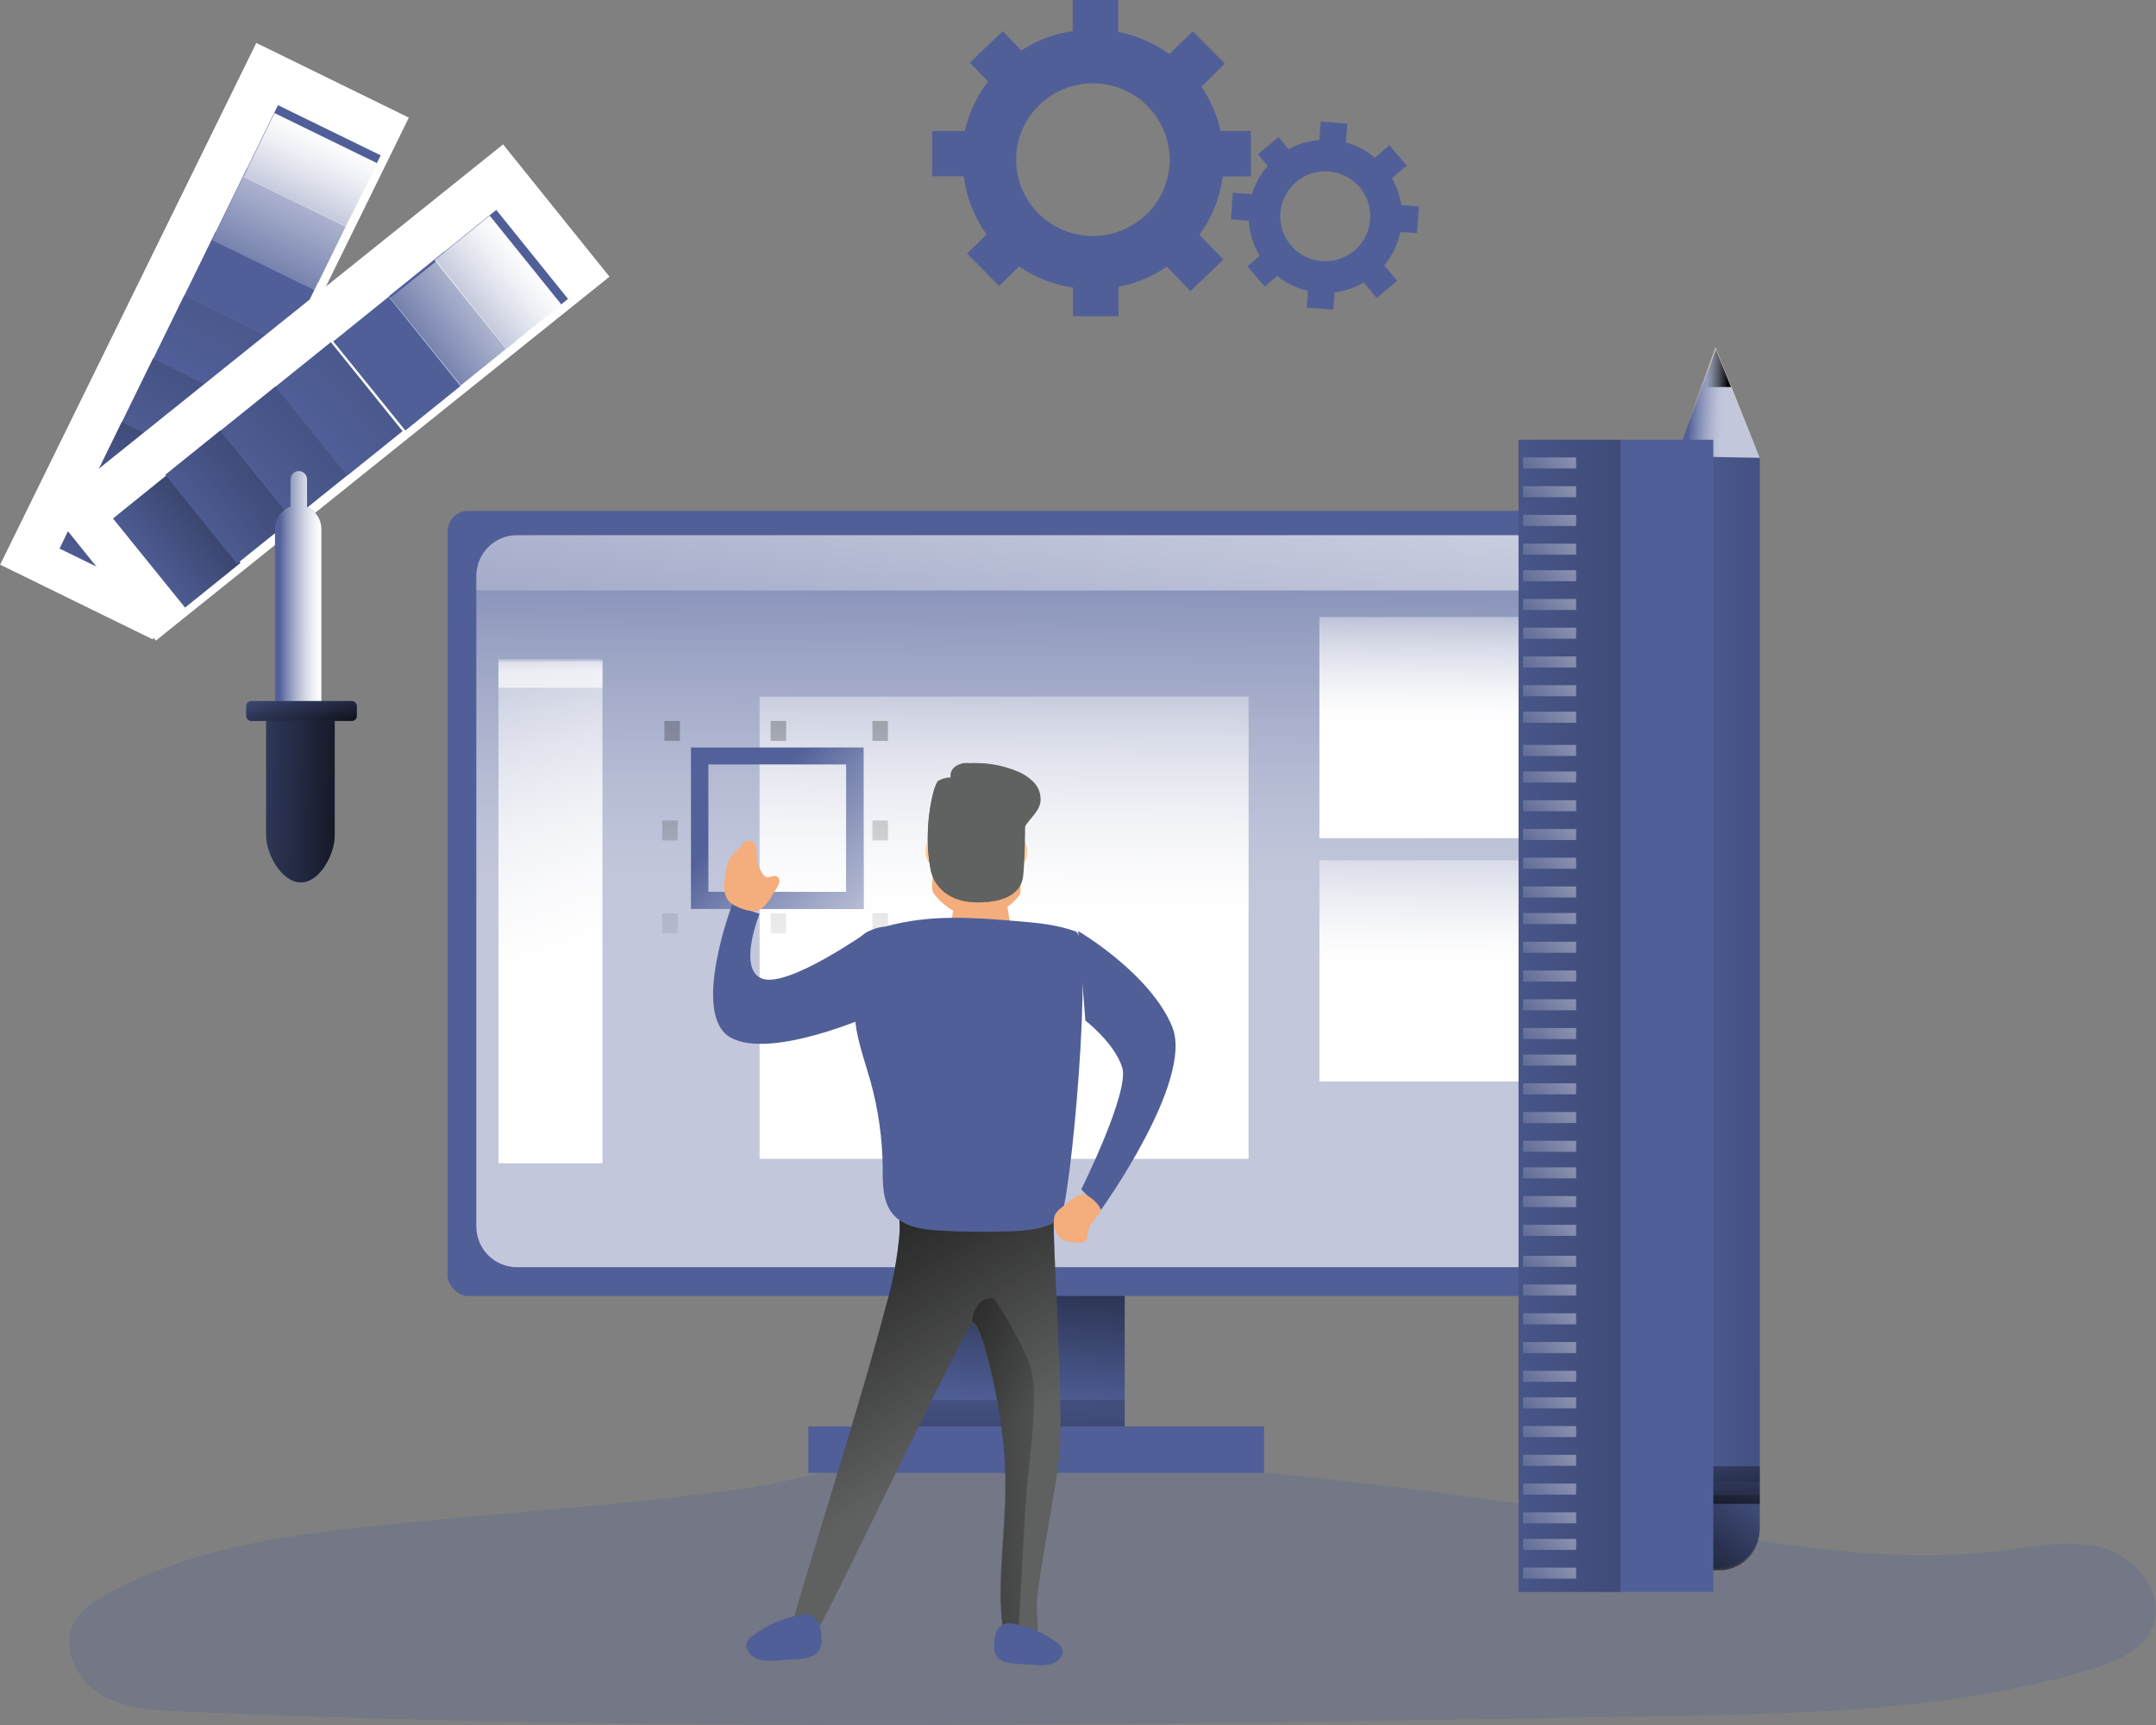 <svg width="975" height="780" viewBox="0 0 975 780" fill="none" xmlns="http://www.w3.org/2000/svg">
<rect x="0" y="0" width="975" height="780" fill="#808080" stroke="none"/>
<path opacity="0.24" d="M182.786 688.613C136.337 693.283 88.463 698.419 47.589 721.264C42.119 724.328 36.564 727.942 33.546 733.458C27.488 744.553 34.363 759.177 45.032 765.855C55.701 772.533 68.865 773.294 81.42 773.844C304.987 783.586 528.889 779.761 752.645 775.957C817.623 774.858 883.629 773.59 945.903 754.718C957.096 751.337 969.4 746.265 973.613 735.212C979.126 720.757 966.549 704.737 951.877 700.236C937.204 695.735 921.547 699.095 906.371 701.06C853.676 707.886 800.519 697.446 748.055 689.099C645.347 672.784 538.783 659.512 434.755 657.039C399.289 656.215 369.001 668.515 334.29 673.376C284.173 680.434 233.176 683.541 182.786 688.613Z" fill="#505F98"/>
<path d="M0.077 255.326L115.907 19.408L184.893 53.19L69.063 289.108L0.077 255.326Z" fill="white"/>
<path d="M26.922 248.055L41.036 219.22L87.5 241.903L73.386 270.738L26.922 248.055Z" fill="#505F98"/>
<path d="M26.922 248.055L41.036 219.22L87.5 241.903L73.386 270.738L26.922 248.055Z" fill="url(#paint0_linear_108_1327)"/>
<path d="M41.038 219.445L55.151 190.61L101.615 213.293L87.502 242.128L41.038 219.445Z" fill="#505F98"/>
<path d="M41.038 219.445L55.151 190.61L101.615 213.293L87.502 242.128L41.038 219.445Z" fill="url(#paint1_linear_108_1327)"/>
<path d="M55.134 190.826L69.248 161.991L115.712 184.674L101.598 213.509L55.134 190.826Z" fill="#505F98"/>
<path d="M55.134 190.826L69.248 161.991L115.712 184.674L101.598 213.509L55.134 190.826Z" fill="url(#paint2_linear_108_1327)"/>
<path d="M69.271 162.237L83.384 133.402L129.848 156.085L115.735 184.92L69.271 162.237Z" fill="#505F98"/>
<path d="M69.271 162.237L83.384 133.402L129.848 156.085L115.735 184.92L69.271 162.237Z" fill="url(#paint3_linear_108_1327)"/>
<path d="M83.377 133.599L97.49 104.764L143.954 127.447L129.841 156.282L83.377 133.599Z" fill="#505F98"/>
<path d="M97.492 105.01L111.606 76.175L158.07 98.858L143.956 127.693L97.492 105.01Z" fill="#505F98"/>
<path d="M111.589 76.391L125.702 47.556L172.166 70.239L158.053 99.074L111.589 76.391Z" fill="#505F98"/>
<path d="M95.904 108.598L110.018 79.763L156.482 102.446L142.368 131.281L95.904 108.598Z" fill="url(#paint4_linear_108_1327)"/>
<path d="M110.029 79.969L124.142 51.135L170.607 73.817L156.493 102.652L110.029 79.969Z" fill="url(#paint5_linear_108_1327)"/>
<rect x="410.545" y="573" width="98.068" height="82" fill="#505F98"/>
<rect x="410.545" y="573" width="98.068" height="82" fill="url(#paint6_linear_108_1327)"/>
<rect x="202.401" y="231" width="518.359" height="355" rx="9.37" fill="#505F98"/>
<path opacity="0.65" d="M703.748 260.438V554.562C703.765 559.443 701.841 564.129 698.401 567.588C694.961 571.047 690.287 572.994 685.411 573H233.748C228.873 572.989 224.203 571.04 220.764 567.582C217.325 564.125 215.399 559.441 215.41 554.562V260.438C215.399 255.559 217.325 250.875 220.764 247.418C224.203 243.96 228.873 242.011 233.748 242H685.411C690.287 242.006 694.961 243.953 698.401 247.412C701.841 250.871 703.765 255.557 703.748 260.438Z" fill="url(#paint7_linear_108_1327)"/>
<rect x="365.514" y="645" width="206.143" height="21" fill="#505F98"/>
<rect x="410.545" y="633" width="98.068" height="12" fill="url(#paint8_linear_108_1327)"/>
<path fill-rule="evenodd" clip-rule="evenodd" d="M565.653 59.241V79.715L552.944 79.819C551.707 89.346 548.084 98.41 542.405 106.181L553.26 117.351L538.38 131.6L527.694 120.578C521.105 125.062 513.67 128.17 505.838 129.714V143H485.267V130.029C476.483 128.76 468.11 125.497 460.797 120.494L451.861 129.316L437.297 114.647L446.17 105.993C440.584 98.219 437.021 89.191 435.801 79.715H421.553V59.241H436.307C438.136 51.093 441.732 43.441 446.845 36.819L438.604 28.332L453.484 14.082L461.914 22.82C468.885 18.214 476.809 15.228 485.099 14.082V0H505.669V14.396C514.038 16.055 521.947 19.493 528.853 24.476L539.392 14.166L553.871 28.709L543.333 39.187C547.465 45.267 550.397 52.072 551.974 59.241H565.653ZM459.512 72.15C459.489 91.211 475.011 106.682 494.183 106.705C503.394 106.733 512.238 103.113 518.759 96.644C525.281 90.176 528.943 81.392 528.938 72.233C528.961 53.172 513.438 37.701 494.267 37.678C475.095 37.655 459.535 53.088 459.512 72.15Z" fill="#505F98"/>
<path fill-rule="evenodd" clip-rule="evenodd" d="M641.705 93.354L640.787 105.396L633.275 104.938C632.148 110.475 629.644 115.641 625.992 119.958L631.856 127.021L622.507 134.729L616.747 127.792C612.693 130.13 608.206 131.625 603.558 132.188L602.953 140L590.912 139.104L591.496 131.479C586.411 130.344 581.656 128.056 577.598 124.792L571.964 129.583L564.096 120.396L569.668 115.688C566.74 110.876 565.055 105.414 564.764 99.792L556.646 99.167L557.544 87.146L566.162 87.792C567.586 83.085 570.014 78.743 573.278 75.062L568.834 69.708L578.182 62L582.711 67.5C586.982 65.095 591.738 63.672 596.63 63.333L597.256 55L609.297 55.896L608.65 64.375C613.457 65.714 617.915 68.081 621.714 71.312L628.329 65.708L636.175 74.896L629.497 80.583C631.664 84.339 633.081 88.477 633.671 92.771L641.705 93.354ZM579.008 96.243C578.153 107.436 586.546 117.203 597.757 118.062C603.151 118.487 608.492 116.747 612.597 113.228C616.703 109.708 619.232 104.7 619.627 99.312C620.469 88.119 612.066 78.361 600.854 77.514C589.642 76.666 579.863 85.05 579.008 96.243Z" fill="#505F98"/>
<path d="M795.812 206.966V690.819C795.778 700.846 787.732 708.966 777.795 709H775.72C765.802 708.954 757.786 700.827 757.786 690.819V206.966L775.865 159L795.812 206.966Z" fill="#505F98"/>
<rect x="774.798" y="207" width="21.015" height="463" fill="url(#paint9_linear_108_1327)"/>
<path opacity="0.65" d="M795.812 207L757.786 206.269L769.504 174.204L775.786 157L782.689 174.204L795.812 207Z" fill="url(#paint10_linear_108_1327)"/>
<path d="M782.803 175H769.794L775.993 158L782.803 175Z" fill="url(#paint11_linear_108_1327)"/>
<rect x="755.784" y="663" width="40.028" height="17" fill="url(#paint12_linear_108_1327)"/>
<path d="M795.812 676V691.38C795.778 701.649 787.732 709.965 777.795 710H775.72C765.802 709.953 757.786 701.63 757.786 691.38V676H795.812Z" fill="url(#paint13_linear_108_1327)"/>
<path d="M703.748 260.513V267H215.41V260.513C215.399 255.614 217.325 250.912 220.764 247.44C224.203 243.968 228.874 242.011 233.749 242H685.409C690.286 242.006 694.96 243.961 698.401 247.434C701.841 250.907 703.765 255.613 703.748 260.513Z" fill="url(#paint14_linear_108_1327)"/>
<rect x="225.417" y="299" width="47.033" height="227" fill="url(#paint15_linear_108_1327)"/>
<rect x="343.499" y="315" width="221.153" height="209" fill="url(#paint16_linear_108_1327)"/>
<rect x="394.534" y="413" width="7.005" height="9" fill="url(#paint17_linear_108_1327)"/>
<rect x="394.534" y="371" width="7.005" height="9" fill="url(#paint18_linear_108_1327)"/>
<rect x="299.469" y="413" width="7.005" height="9" fill="url(#paint19_linear_108_1327)"/>
<rect x="299.469" y="371" width="7.005" height="9" fill="url(#paint20_linear_108_1327)"/>
<rect x="394.534" y="326" width="7.005" height="9" fill="url(#paint21_linear_108_1327)"/>
<rect x="300.469" y="326" width="7.005" height="9" fill="url(#paint22_linear_108_1327)"/>
<rect x="348.502" y="326" width="7.005" height="9" fill="url(#paint23_linear_108_1327)"/>
<rect x="348.502" y="413" width="7.005" height="9" fill="url(#paint24_linear_108_1327)"/>
<path fill-rule="evenodd" clip-rule="evenodd" d="M312.478 411H390.532V338H312.478V411ZM382.67 403.282H320.34V345.656H382.67V403.282Z" fill="#505F98"/>
<path fill-rule="evenodd" clip-rule="evenodd" d="M312.478 411H390.532V338H312.478V411ZM382.67 403.282H320.34V345.656H382.67V403.282Z" fill="url(#paint25_linear_108_1327)"/>
<rect x="596.674" y="279" width="100.069" height="100" fill="url(#paint26_linear_108_1327)"/>
<rect x="596.674" y="389" width="100.069" height="100" fill="url(#paint27_linear_108_1327)"/>
<rect opacity="0.65" x="225.417" y="298" width="47.033" height="13" fill="url(#paint28_linear_108_1327)"/>
<path d="M22.381 229.827L227.51 65.293L275.622 125.118L70.493 289.652L22.381 229.827Z" fill="white"/>
<path d="M51.105 234.455L76.172 214.235L108.755 254.522L83.687 274.742L51.105 234.455Z" fill="#505F98"/>
<path d="M51.105 234.455L76.172 214.235L108.755 254.522L83.687 274.742L51.105 234.455Z" fill="url(#paint29_linear_108_1327)"/>
<path d="M74.723 214.689L99.755 194.56L132.19 234.79L107.158 254.919L74.723 214.689Z" fill="#505F98"/>
<path d="M74.723 214.689L99.755 194.56L132.19 234.79L107.158 254.919L74.723 214.689Z" fill="url(#paint30_linear_108_1327)"/>
<path d="M99.667 194.761L124.699 174.633L157.134 214.863L132.101 234.991L99.667 194.761Z" fill="#505F98"/>
<path d="M99.667 194.761L124.699 174.633L157.134 214.863L132.101 234.991L99.667 194.761Z" fill="url(#paint31_linear_108_1327)"/>
<path d="M124.594 174.847L149.626 154.718L182.061 194.948L157.029 215.077L124.594 174.847Z" fill="#505F98"/>
<path d="M124.594 174.847L149.626 154.718L182.061 194.948L157.029 215.077L124.594 174.847Z" fill="url(#paint32_linear_108_1327)"/>
<path d="M150.714 154.389L175.782 134.169L208.364 174.456L183.297 194.676L150.714 154.389Z" fill="#505F98"/>
<path d="M175.794 133.99L200.862 113.77L233.444 154.057L208.377 174.277L175.794 133.99Z" fill="#505F98"/>
<path d="M199.402 115.051L224.434 94.923L256.869 135.153L231.837 155.281L199.402 115.051Z" fill="#505F98"/>
<path d="M229.42 158.218L208.321 175L176.383 134.782L197.482 118L229.42 158.218Z" fill="url(#paint33_linear_108_1327)"/>
<path d="M196.445 117.648L221.477 97.519L253.912 137.749L228.88 157.878L196.445 117.648Z" fill="url(#paint34_linear_108_1327)"/>
<path d="M145.362 239.15V362H124.347V239.15C124.347 234.61 127.166 230.57 131.366 229.089V216.825C131.366 214.712 133.041 213 135.109 213C137.176 213 138.852 214.712 138.852 216.825V229.297C142.771 230.935 145.34 234.823 145.362 239.15Z" fill="#505F98"/>
<path d="M145.362 239.15V362H124.347V239.15C124.347 234.61 127.166 230.57 131.366 229.089V216.825C131.366 214.712 133.041 213 135.109 213C137.176 213 138.852 214.712 138.852 216.825V229.297C142.771 230.935 145.34 234.823 145.362 239.15Z" fill="url(#paint35_linear_108_1327)"/>
<rect x="111.338" y="317" width="50.035" height="9" rx="2.245" fill="#505F98"/>
<path d="M136.044 399C127.471 399 120.344 386.185 120.344 377.634V321H151.366V377.634C151.366 386.185 144.596 399 136.044 399Z" fill="#505F98"/>
<rect x="111.338" y="317" width="50.035" height="9" rx="2.245" fill="url(#paint36_linear_108_1327)"/>
<path d="M136.044 399C127.471 399 120.344 386.366 120.344 377.937V326H151.366V377.937C151.366 386.366 144.596 399 136.044 399Z" fill="url(#paint37_linear_108_1327)"/>
<path d="M336.136 459C335.463 455.436 335.037 450.39 336.331 450.043C339.059 449.275 336.136 459 336.136 459Z" fill="#28353D"/>
<path d="M479.395 654.507C478.909 667.102 469.147 713.388 468.83 726.004C468.83 730.202 469.95 736.647 468.597 740.698C465.808 749.284 455.919 748.108 454.63 743.049L454.144 740.53C449.559 716.012 456.933 688.198 454.144 656.186C452.475 636.643 444.699 598.963 439.606 598.711C436.923 598.711 375.665 727.851 370.34 735.807C367.72 739.817 360.345 739.187 356.774 742.42C353.203 745.652 386.526 644.515 400.493 591.07C403.751 580.039 405.875 568.709 406.832 557.252C407.213 550.64 405.079 548.415 411.185 546.463C415.412 545.119 421.265 545.497 425.787 545.182C430.71 544.804 476.5 544.72 476.5 547.953C476.056 565.502 480.578 625.412 479.395 654.507Z" fill="#606161"/>
<path d="M479.395 654.507C478.909 667.102 469.147 713.388 468.83 726.004C468.83 730.202 469.95 736.647 468.597 740.698C465.808 749.284 455.919 748.108 454.63 743.049L454.144 740.53C449.559 716.012 456.933 688.198 454.144 656.186C452.475 636.643 444.699 598.963 439.606 598.711C436.923 598.711 375.665 727.851 370.34 735.807C367.72 739.817 360.345 739.187 356.774 742.42C353.203 745.652 386.526 644.515 400.493 591.07C403.751 580.039 405.875 568.709 406.832 557.252C407.213 550.64 405.079 548.415 411.185 546.463C415.412 545.119 421.265 545.497 425.787 545.182C430.71 544.804 476.5 544.72 476.5 547.953C476.056 565.502 480.578 625.412 479.395 654.507Z" fill="url(#paint38_linear_108_1327)"/>
<path d="M425.322 386.148C424.937 382.163 423.054 380 421.215 380C419.375 380 418.241 382.12 418.626 386.148C418.713 389.122 420.957 391.597 423.931 392C425.793 392 425.729 390.134 425.322 386.148Z" fill="#FFCD9C"/>
<path d="M457.716 386.159C457.966 382.166 459.803 380 461.702 380C463.601 380 464.832 382.124 464.54 386.159C464.514 389.173 462.268 391.687 459.323 392C457.445 392 457.424 390.152 457.716 386.159Z" fill="#FFCD9C"/>
<path d="M461.44 403.672C461.181 405.777 452.266 415 442.121 415C431.976 415 423.6 406.577 421.83 403.208C420.06 399.839 427.184 356.505 431.307 352.884C435.429 349.262 452.137 351.641 453.54 353.558C456.907 358.085 462.541 395.27 461.44 403.672Z" fill="#F4AD7D"/>
<path d="M457.246 370.977C455.867 371.639 450.452 357.842 449.316 355.525C448.18 353.208 448.362 350.829 449.742 350.167C451.121 349.505 453.149 350.871 454.285 353.167C455.421 355.463 458.605 370.336 457.246 370.977Z" fill="#FFCD9C"/>
<path d="M426.876 369.987C425.446 369.501 429.233 355.179 430.059 352.703C430.885 350.228 432.739 348.599 434.089 349.086C435.439 349.573 436.003 351.984 435.177 354.481C434.351 356.977 428.226 370.474 426.876 369.987Z" fill="#FFCD9C"/>
<path d="M432.553 402H454.317L457.578 422.622C445.722 429.005 438.81 428.301 429.559 421.214L432.553 402Z" fill="#F4AD7D"/>
<path d="M441.567 406.13C441.567 405.75 442.472 405.43 443.568 405.43C444.664 405.43 445.57 405.75 445.57 406.13C445.57 406.51 444.688 406.57 443.568 406.57C442.448 406.57 441.567 406.53 441.567 406.13Z" fill="#F4AD7D"/>
<path d="M462.6 396.808C463.424 391.894 464.768 356.708 461.473 352.051C458.177 347.394 438.449 344.381 435.457 345.108C428.758 346.731 429.929 351.517 429.929 351.517C427.938 351.547 425.989 352.084 424.271 353.076C421.973 354.615 417.138 376.79 420.997 393.56C422.732 401.102 429.561 407.66 441.354 407.981C455.879 408.365 461.603 402.896 462.6 396.808Z" fill="#606161"/>
<path d="M435.539 346.762C437.098 345.448 439.118 344.828 441.138 345.041C447.271 345.008 453.355 346.14 459.073 348.376C462.243 349.488 465.122 351.311 467.493 353.708C469.88 356.173 470.979 359.627 470.461 363.034C469.408 368.047 464.146 371.148 462.42 375.97C461.031 379.837 462.02 383.575 462.062 387.463C462.09 390.606 461.865 393.746 461.388 396.852C460.42 402.906 454.884 408.344 440.675 407.983C429.224 407.664 422.593 401.143 420.909 393.644C418.629 381.198 419.227 368.389 422.656 356.215C428.828 357.648 435.142 358.361 441.475 358.339C448.19 358.395 454.886 357.611 461.409 356.002C462.525 362.503 462.504 375.524 462.146 385.253" fill="#606161"/>
<path d="M400.41 418.954C396.976 419.241 393.668 420.384 390.785 422.28C385.847 426.171 385.472 433.43 385.556 439.748C385.387 448.501 385.993 457.252 387.368 465.897C388.848 473.826 391.535 481.441 393.743 489.202C397.224 501.831 399.052 514.862 399.181 527.966C399.181 535.162 399.056 543.07 403.535 548.697C408.431 554.806 417.098 555.998 424.89 556.438C435.953 557.086 447.057 557.17 458.12 556.709C465.537 556.375 473.433 555.643 479.308 551.082C483.996 547.442 494.975 424.288 486.454 421.171C477.933 418.054 468.766 417.259 459.724 416.506C439.453 414.791 420.369 413.431 400.41 418.954Z" fill="#505F98"/>
<path d="M464.23 674.291C463.143 688.255 460.551 739 460.551 739L453.946 738.77C449.41 714.39 456.705 686.732 453.946 654.899C452.295 635.465 444.603 597.996 439.565 597.746C441.07 585.221 449.536 587.1 449.536 587.1C455.692 596.294 461.002 606.026 465.4 616.178C470.438 629.37 465.337 660.263 464.23 674.291Z" fill="url(#paint39_linear_108_1327)"/>
<path d="M339.873 740.024C338.841 740.786 338.058 741.83 337.621 743.025C337.386 744.009 337.481 745.04 337.892 745.965C339.058 748.326 341.269 750.019 343.876 750.55C346.453 751.04 349.091 751.131 351.696 750.818L360.036 750.262C362.158 750.212 364.263 749.873 366.292 749.255C368.322 748.627 369.998 747.198 370.921 745.308C371.412 743.916 371.604 742.438 371.484 740.969C371.484 734.164 369.065 728.634 361.517 730.299C353.61 731.765 346.182 735.102 339.873 740.024Z" fill="#505F98"/>
<path d="M478.411 743.063C479.359 743.759 480.077 744.709 480.478 745.797C480.692 746.682 480.608 747.611 480.239 748.446C479.176 750.584 477.146 752.114 474.755 752.579C472.398 753.035 469.981 753.121 467.596 752.834L460.024 752.325C458.098 752.284 456.187 751.985 454.345 751.435C452.488 750.864 450.958 749.566 450.123 747.853C449.675 746.595 449.498 745.26 449.601 743.932C449.601 737.785 451.777 732.72 458.718 734.288C465.915 735.619 472.672 738.63 478.411 743.063Z" fill="#505F98"/>
<path d="M487.599 421C487.599 421 520.314 440.163 530.14 464.389C539.965 488.614 497.961 547 497.961 547L488.972 537.814C488.972 537.814 510.897 493.759 507.507 482.74C504.117 471.721 490.838 461.452 490.838 461.452L487.599 421Z" fill="#505F98"/>
<path d="M394.534 458.859C394.534 458.859 349.046 479.24 330.561 469.238C312.076 459.237 331.106 409 331.106 409L343.486 413.202C343.486 413.202 333.142 438.815 344.975 442.618C356.809 446.421 392.268 421.438 392.268 421.438L394.534 458.859Z" fill="#505F98"/>
<path d="M480.175 545.976C478.866 546.826 477.806 547.968 477.09 549.297C476.66 550.425 476.505 551.629 476.637 552.819C476.557 555.709 477.872 558.479 480.218 560.367C481.866 561.25 483.713 561.76 485.611 561.857C486.774 562.048 487.964 562.048 489.128 561.857C490.314 561.646 491.305 560.888 491.759 559.844C491.914 559.183 491.98 558.507 491.954 557.831C492.105 554.51 494.607 551.793 496.678 549.076C497.178 548.551 497.501 547.9 497.606 547.204C497.594 546.434 497.305 545.69 496.786 545.091C495.384 543.199 491.91 539.717 489.128 540.018C486.345 540.32 482.332 544.326 480.175 545.976Z" fill="#F4AD7D"/>
<path d="M351.294 401.435C351.886 400.611 352.29 399.679 352.48 398.698C352.631 397.683 352.094 396.687 351.14 396.211C349.624 395.647 347.822 397.13 346.328 396.504C345.822 396.235 345.399 395.846 345.098 395.375C343.333 392.945 342.321 390.093 342.175 387.143C342.261 385.571 342.113 383.995 341.736 382.463C341.292 380.886 339.708 379.849 338.001 380.018C336.595 380.331 335.804 381.689 334.925 382.776C334.046 383.863 332.288 385.158 331.146 386.516C329.195 389.307 328.079 392.55 327.916 395.898C327.301 400.077 326.905 404.861 329.981 407.87C332.354 410.189 339.583 412.927 342.9 411.694C346.57 410.315 349.448 404.444 351.294 401.435Z" fill="#F4AD7D"/>
<rect x="686.737" y="198.837" width="88.061" height="521" fill="#505F98"/>
<rect x="686.737" y="198.837" width="46.032" height="521" fill="url(#paint40_linear_108_1327)"/>
<rect opacity="0.65" x="688.738" y="206.837" width="24.017" height="5" fill="url(#paint41_linear_108_1327)"/>
<rect opacity="0.65" x="688.738" y="219.837" width="24.017" height="5" fill="url(#paint42_linear_108_1327)"/>
<rect opacity="0.65" x="688.738" y="232.837" width="24.017" height="5" fill="url(#paint43_linear_108_1327)"/>
<rect opacity="0.65" x="688.738" y="245.837" width="24.017" height="5" fill="url(#paint44_linear_108_1327)"/>
<rect opacity="0.65" x="688.738" y="257.837" width="24.017" height="5" fill="url(#paint45_linear_108_1327)"/>
<rect opacity="0.65" x="688.738" y="270.837" width="24.017" height="5" fill="url(#paint46_linear_108_1327)"/>
<rect opacity="0.65" x="688.738" y="283.837" width="24.017" height="5" fill="url(#paint47_linear_108_1327)"/>
<rect opacity="0.65" x="688.738" y="296.837" width="24.017" height="5" fill="url(#paint48_linear_108_1327)"/>
<rect opacity="0.65" x="688.738" y="309.837" width="24.017" height="5" fill="url(#paint49_linear_108_1327)"/>
<rect opacity="0.65" x="688.738" y="321.837" width="24.017" height="5" fill="url(#paint50_linear_108_1327)"/>
<rect opacity="0.65" x="688.738" y="336.837" width="24.017" height="5" fill="url(#paint51_linear_108_1327)"/>
<rect opacity="0.65" x="688.738" y="348.837" width="24.017" height="5" fill="url(#paint52_linear_108_1327)"/>
<rect opacity="0.65" x="688.738" y="361.837" width="24.017" height="5" fill="url(#paint53_linear_108_1327)"/>
<rect opacity="0.65" x="688.738" y="374.837" width="24.017" height="5" fill="url(#paint54_linear_108_1327)"/>
<rect opacity="0.65" x="688.738" y="387.837" width="24.017" height="5" fill="url(#paint55_linear_108_1327)"/>
<rect opacity="0.65" x="688.738" y="400.837" width="24.017" height="5" fill="url(#paint56_linear_108_1327)"/>
<rect opacity="0.65" x="688.738" y="412.837" width="24.017" height="5" fill="url(#paint57_linear_108_1327)"/>
<rect opacity="0.65" x="688.738" y="425.837" width="24.017" height="5" fill="url(#paint58_linear_108_1327)"/>
<rect opacity="0.65" x="688.738" y="438.837" width="24.017" height="5" fill="url(#paint59_linear_108_1327)"/>
<rect opacity="0.65" x="688.738" y="451.837" width="24.017" height="5" fill="url(#paint60_linear_108_1327)"/>
<rect opacity="0.65" x="688.738" y="464.837" width="24.017" height="5" fill="url(#paint61_linear_108_1327)"/>
<rect opacity="0.65" x="688.738" y="476.837" width="24.017" height="5" fill="url(#paint62_linear_108_1327)"/>
<rect opacity="0.65" x="688.738" y="489.837" width="24.017" height="5" fill="url(#paint63_linear_108_1327)"/>
<rect opacity="0.65" x="688.738" y="502.837" width="24.017" height="5" fill="url(#paint64_linear_108_1327)"/>
<rect opacity="0.65" x="688.738" y="515.837" width="24.017" height="5" fill="url(#paint65_linear_108_1327)"/>
<rect opacity="0.65" x="688.738" y="527.837" width="24.017" height="5" fill="url(#paint66_linear_108_1327)"/>
<rect opacity="0.65" x="688.738" y="540.837" width="24.017" height="5" fill="url(#paint67_linear_108_1327)"/>
<rect opacity="0.65" x="688.738" y="553.837" width="24.017" height="5" fill="url(#paint68_linear_108_1327)"/>
<rect opacity="0.65" x="688.738" y="567.837" width="24.017" height="5" fill="url(#paint69_linear_108_1327)"/>
<rect opacity="0.65" x="688.738" y="580.837" width="24.017" height="5" fill="url(#paint70_linear_108_1327)"/>
<rect opacity="0.65" x="688.738" y="593.837" width="24.017" height="5" fill="url(#paint71_linear_108_1327)"/>
<rect opacity="0.65" x="688.738" y="606.837" width="24.017" height="5" fill="url(#paint72_linear_108_1327)"/>
<rect opacity="0.65" x="688.738" y="619.837" width="24.017" height="5" fill="url(#paint73_linear_108_1327)"/>
<rect opacity="0.65" x="688.738" y="631.837" width="24.017" height="5" fill="url(#paint74_linear_108_1327)"/>
<rect opacity="0.65" x="688.738" y="644.837" width="24.017" height="5" fill="url(#paint75_linear_108_1327)"/>
<rect opacity="0.65" x="688.738" y="657.837" width="24.017" height="5" fill="url(#paint76_linear_108_1327)"/>
<rect opacity="0.65" x="688.738" y="670.837" width="24.017" height="5" fill="url(#paint77_linear_108_1327)"/>
<rect opacity="0.65" x="688.738" y="683.837" width="24.017" height="5" fill="url(#paint78_linear_108_1327)"/>
<rect opacity="0.65" x="688.738" y="695.837" width="24.017" height="5" fill="url(#paint79_linear_108_1327)"/>
<rect opacity="0.65" x="688.738" y="708.837" width="24.017" height="5" fill="url(#paint80_linear_108_1327)"/>
<defs>
<linearGradient id="paint0_linear_108_1327" x1="151.11" y1="315.166" x2="215.864" y2="186.6" gradientUnits="userSpaceOnUse">
<stop stop-color="#010101" stop-opacity="0.01"/>
<stop offset="0.95" stop-color="#010101"/>
</linearGradient>
<linearGradient id="paint1_linear_108_1327" x1="206.271" y1="311.365" x2="299.125" y2="129.775" gradientUnits="userSpaceOnUse">
<stop stop-color="#010101" stop-opacity="0.01"/>
<stop offset="0.95" stop-color="#010101"/>
</linearGradient>
<linearGradient id="paint2_linear_108_1327" x1="326.253" y1="320.092" x2="463.607" y2="9.948" gradientUnits="userSpaceOnUse">
<stop stop-color="#010101" stop-opacity="0.01"/>
<stop offset="0.95" stop-color="#010101"/>
</linearGradient>
<linearGradient id="paint3_linear_108_1327" x1="454.087" y1="336.583" x2="659.017" y2="-110.821" gradientUnits="userSpaceOnUse">
<stop stop-color="#010101" stop-opacity="0.01"/>
<stop offset="0.36" stop-color="#010101" stop-opacity="0.36"/>
<stop offset="0.95" stop-color="#010101"/>
</linearGradient>
<linearGradient id="paint4_linear_108_1327" x1="305.434" y1="231.564" x2="422.594" y2="-10.031" gradientUnits="userSpaceOnUse">
<stop stop-color="white" stop-opacity="0.01"/>
<stop offset="0.07" stop-color="white" stop-opacity="0.22"/>
<stop offset="0.16" stop-color="white" stop-opacity="0.45"/>
<stop offset="0.25" stop-color="white" stop-opacity="0.65"/>
<stop offset="0.33" stop-color="white" stop-opacity="0.8"/>
<stop offset="0.4" stop-color="white" stop-opacity="0.91"/>
<stop offset="0.46" stop-color="white" stop-opacity="0.98"/>
<stop offset="0.51" stop-color="white"/>
</linearGradient>
<linearGradient id="paint5_linear_108_1327" x1="227.358" y1="178.444" x2="291.555" y2="42.555" gradientUnits="userSpaceOnUse">
<stop stop-color="white" stop-opacity="0.01"/>
<stop offset="0.07" stop-color="white" stop-opacity="0.22"/>
<stop offset="0.16" stop-color="white" stop-opacity="0.45"/>
<stop offset="0.25" stop-color="white" stop-opacity="0.65"/>
<stop offset="0.33" stop-color="white" stop-opacity="0.8"/>
<stop offset="0.4" stop-color="white" stop-opacity="0.91"/>
<stop offset="0.46" stop-color="white" stop-opacity="0.98"/>
<stop offset="0.51" stop-color="white"/>
</linearGradient>
<linearGradient id="paint6_linear_108_1327" x1="532.68" y1="641.322" x2="543.101" y2="514.584" gradientUnits="userSpaceOnUse">
<stop stop-color="#010101" stop-opacity="0.01"/>
<stop offset="0.95" stop-color="#010101"/>
</linearGradient>
<linearGradient id="paint7_linear_108_1327" x1="130.967" y1="178.517" x2="128.252" y2="628.071" gradientUnits="userSpaceOnUse">
<stop stop-color="white" stop-opacity="0.01"/>
<stop offset="0.07" stop-color="white" stop-opacity="0.22"/>
<stop offset="0.16" stop-color="white" stop-opacity="0.45"/>
<stop offset="0.25" stop-color="white" stop-opacity="0.65"/>
<stop offset="0.33" stop-color="white" stop-opacity="0.8"/>
<stop offset="0.4" stop-color="white" stop-opacity="0.91"/>
<stop offset="0.46" stop-color="white" stop-opacity="0.98"/>
<stop offset="0.51" stop-color="white"/>
</linearGradient>
<linearGradient id="paint8_linear_108_1327" x1="-122.687" y1="616.073" x2="-122.587" y2="758.306" gradientUnits="userSpaceOnUse">
<stop stop-color="#010101" stop-opacity="0.01"/>
<stop offset="0.95" stop-color="#010101"/>
</linearGradient>
<linearGradient id="paint9_linear_108_1327" x1="753.806" y1="3809.09" x2="1060" y2="3809.14" gradientUnits="userSpaceOnUse">
<stop stop-color="#010101" stop-opacity="0.01"/>
<stop offset="0.95" stop-color="#010101"/>
</linearGradient>
<linearGradient id="paint10_linear_108_1327" x1="763.202" y1="201.349" x2="793.54" y2="202.669" gradientUnits="userSpaceOnUse">
<stop stop-color="white" stop-opacity="0.01"/>
<stop offset="0.07" stop-color="white" stop-opacity="0.22"/>
<stop offset="0.16" stop-color="white" stop-opacity="0.45"/>
<stop offset="0.25" stop-color="white" stop-opacity="0.65"/>
<stop offset="0.33" stop-color="white" stop-opacity="0.8"/>
<stop offset="0.4" stop-color="white" stop-opacity="0.91"/>
<stop offset="0.46" stop-color="white" stop-opacity="0.98"/>
<stop offset="0.51" stop-color="white"/>
</linearGradient>
<linearGradient id="paint11_linear_108_1327" x1="771.663" y1="173.191" x2="782.014" y2="173.64" gradientUnits="userSpaceOnUse">
<stop stop-color="#010101" stop-opacity="0.01"/>
<stop offset="0.95" stop-color="#010101"/>
</linearGradient>
<linearGradient id="paint12_linear_108_1327" x1="695.028" y1="643.811" x2="695.336" y2="711.818" gradientUnits="userSpaceOnUse">
<stop stop-color="#010101" stop-opacity="0.01"/>
<stop offset="0.95" stop-color="#010101"/>
</linearGradient>
<linearGradient id="paint13_linear_108_1327" x1="763.828" y1="634.281" x2="705.491" y2="706.558" gradientUnits="userSpaceOnUse">
<stop stop-color="#010101" stop-opacity="0.01"/>
<stop offset="0.95" stop-color="#010101"/>
</linearGradient>
<linearGradient id="paint14_linear_108_1327" x1="1029.73" y1="361.966" x2="1063.91" y2="-45.145" gradientUnits="userSpaceOnUse">
<stop stop-color="white" stop-opacity="0.01"/>
<stop offset="0.07" stop-color="white" stop-opacity="0.22"/>
<stop offset="0.16" stop-color="white" stop-opacity="0.45"/>
<stop offset="0.25" stop-color="white" stop-opacity="0.65"/>
<stop offset="0.33" stop-color="white" stop-opacity="0.8"/>
<stop offset="0.4" stop-color="white" stop-opacity="0.91"/>
<stop offset="0.46" stop-color="white" stop-opacity="0.98"/>
<stop offset="0.51" stop-color="white"/>
</linearGradient>
<linearGradient id="paint15_linear_108_1327" x1="202.846" y1="251.87" x2="340.853" y2="620.142" gradientUnits="userSpaceOnUse">
<stop stop-color="white" stop-opacity="0.01"/>
<stop offset="0.07" stop-color="white" stop-opacity="0.22"/>
<stop offset="0.16" stop-color="white" stop-opacity="0.45"/>
<stop offset="0.25" stop-color="white" stop-opacity="0.65"/>
<stop offset="0.33" stop-color="white" stop-opacity="0.8"/>
<stop offset="0.4" stop-color="white" stop-opacity="0.91"/>
<stop offset="0.46" stop-color="white" stop-opacity="0.98"/>
<stop offset="0.51" stop-color="white"/>
</linearGradient>
<linearGradient id="paint16_linear_108_1327" x1="306.376" y1="274.99" x2="303.051" y2="557.698" gradientUnits="userSpaceOnUse">
<stop stop-color="white" stop-opacity="0.01"/>
<stop offset="0.07" stop-color="white" stop-opacity="0.22"/>
<stop offset="0.16" stop-color="white" stop-opacity="0.45"/>
<stop offset="0.25" stop-color="white" stop-opacity="0.65"/>
<stop offset="0.33" stop-color="white" stop-opacity="0.8"/>
<stop offset="0.4" stop-color="white" stop-opacity="0.91"/>
<stop offset="0.46" stop-color="white" stop-opacity="0.98"/>
<stop offset="0.51" stop-color="white"/>
</linearGradient>
<linearGradient id="paint17_linear_108_1327" x1="622.211" y1="466.704" x2="641.398" y2="-111.215" gradientUnits="userSpaceOnUse">
<stop stop-color="#010101" stop-opacity="0.01"/>
<stop offset="0.95" stop-color="#010101"/>
</linearGradient>
<linearGradient id="paint18_linear_108_1327" x1="621.359" y1="467.045" x2="640.547" y2="-110.875" gradientUnits="userSpaceOnUse">
<stop stop-color="#010101" stop-opacity="0.01"/>
<stop offset="0.95" stop-color="#010101"/>
</linearGradient>
<linearGradient id="paint19_linear_108_1327" x1="527.18" y1="464.354" x2="546.396" y2="-113.565" gradientUnits="userSpaceOnUse">
<stop stop-color="#010101" stop-opacity="0.01"/>
<stop offset="0.95" stop-color="#010101"/>
</linearGradient>
<linearGradient id="paint20_linear_108_1327" x1="526.328" y1="464.694" x2="545.544" y2="-113.224" gradientUnits="userSpaceOnUse">
<stop stop-color="#010101" stop-opacity="0.01"/>
<stop offset="0.95" stop-color="#010101"/>
</linearGradient>
<linearGradient id="paint21_linear_108_1327" x1="620.421" y1="468.545" x2="639.637" y2="-109.373" gradientUnits="userSpaceOnUse">
<stop stop-color="#010101" stop-opacity="0.01"/>
<stop offset="0.95" stop-color="#010101"/>
</linearGradient>
<linearGradient id="paint22_linear_108_1327" x1="526.39" y1="466.236" x2="545.578" y2="-111.683" gradientUnits="userSpaceOnUse">
<stop stop-color="#010101" stop-opacity="0.01"/>
<stop offset="0.95" stop-color="#010101"/>
</linearGradient>
<linearGradient id="paint23_linear_108_1327" x1="574.38" y1="467.396" x2="593.597" y2="-110.501" gradientUnits="userSpaceOnUse">
<stop stop-color="#010101" stop-opacity="0.01"/>
<stop offset="0.95" stop-color="#010101"/>
</linearGradient>
<linearGradient id="paint24_linear_108_1327" x1="576.196" y1="464.843" x2="595.413" y2="-113.075" gradientUnits="userSpaceOnUse">
<stop stop-color="#010101" stop-opacity="0.01"/>
<stop offset="0.95" stop-color="#010101"/>
</linearGradient>
<linearGradient id="paint25_linear_108_1327" x1="231.119" y1="479.399" x2="463.351" y2="696.094" gradientUnits="userSpaceOnUse">
<stop stop-color="white" stop-opacity="0.01"/>
<stop offset="0.07" stop-color="white" stop-opacity="0.22"/>
<stop offset="0.16" stop-color="white" stop-opacity="0.45"/>
<stop offset="0.25" stop-color="white" stop-opacity="0.65"/>
<stop offset="0.33" stop-color="white" stop-opacity="0.8"/>
<stop offset="0.4" stop-color="white" stop-opacity="0.91"/>
<stop offset="0.46" stop-color="white" stop-opacity="0.98"/>
<stop offset="0.51" stop-color="white"/>
</linearGradient>
<linearGradient id="paint26_linear_108_1327" x1="579.986" y1="259.864" x2="578.2" y2="395.026" gradientUnits="userSpaceOnUse">
<stop stop-color="white" stop-opacity="0.01"/>
<stop offset="0.07" stop-color="white" stop-opacity="0.22"/>
<stop offset="0.16" stop-color="white" stop-opacity="0.45"/>
<stop offset="0.25" stop-color="white" stop-opacity="0.65"/>
<stop offset="0.33" stop-color="white" stop-opacity="0.8"/>
<stop offset="0.4" stop-color="white" stop-opacity="0.91"/>
<stop offset="0.46" stop-color="white" stop-opacity="0.98"/>
<stop offset="0.51" stop-color="white"/>
</linearGradient>
<linearGradient id="paint27_linear_108_1327" x1="579.986" y1="369.864" x2="578.2" y2="505.026" gradientUnits="userSpaceOnUse">
<stop stop-color="white" stop-opacity="0.01"/>
<stop offset="0.07" stop-color="white" stop-opacity="0.22"/>
<stop offset="0.16" stop-color="white" stop-opacity="0.45"/>
<stop offset="0.25" stop-color="white" stop-opacity="0.65"/>
<stop offset="0.33" stop-color="white" stop-opacity="0.8"/>
<stop offset="0.4" stop-color="white" stop-opacity="0.91"/>
<stop offset="0.46" stop-color="white" stop-opacity="0.98"/>
<stop offset="0.51" stop-color="white"/>
</linearGradient>
<linearGradient id="paint28_linear_108_1327" x1="216.145" y1="295.281" x2="216.128" y2="313.481" gradientUnits="userSpaceOnUse">
<stop stop-color="white" stop-opacity="0.01"/>
<stop offset="0.07" stop-color="white" stop-opacity="0.22"/>
<stop offset="0.16" stop-color="white" stop-opacity="0.45"/>
<stop offset="0.25" stop-color="white" stop-opacity="0.65"/>
<stop offset="0.33" stop-color="white" stop-opacity="0.8"/>
<stop offset="0.4" stop-color="white" stop-opacity="0.91"/>
<stop offset="0.46" stop-color="white" stop-opacity="0.98"/>
<stop offset="0.51" stop-color="white"/>
</linearGradient>
<linearGradient id="paint29_linear_108_1327" x1="135.445" y1="348.052" x2="248.876" y2="258.635" gradientUnits="userSpaceOnUse">
<stop stop-color="#010101" stop-opacity="0.01"/>
<stop offset="0.95" stop-color="#010101"/>
</linearGradient>
<linearGradient id="paint30_linear_108_1327" x1="185.284" y1="367.988" x2="346.56" y2="242.867" gradientUnits="userSpaceOnUse">
<stop stop-color="#010101" stop-opacity="0.01"/>
<stop offset="0.95" stop-color="#010101"/>
</linearGradient>
<linearGradient id="paint31_linear_108_1327" x1="290.228" y1="426.751" x2="546.392" y2="204.028" gradientUnits="userSpaceOnUse">
<stop stop-color="#010101" stop-opacity="0.01"/>
<stop offset="0.95" stop-color="#010101"/>
</linearGradient>
<linearGradient id="paint32_linear_108_1327" x1="398.987" y1="495.865" x2="774.67" y2="177.45" gradientUnits="userSpaceOnUse">
<stop stop-color="#010101" stop-opacity="0.01"/>
<stop offset="0.36" stop-color="#010101" stop-opacity="0.36"/>
<stop offset="0.95" stop-color="#010101"/>
</linearGradient>
<linearGradient id="paint33_linear_108_1327" x1="247.246" y1="258.751" x2="430.185" y2="127.322" gradientUnits="userSpaceOnUse">
<stop stop-color="white" stop-opacity="0.01"/>
<stop offset="0.07" stop-color="white" stop-opacity="0.22"/>
<stop offset="0.16" stop-color="white" stop-opacity="0.45"/>
<stop offset="0.25" stop-color="white" stop-opacity="0.65"/>
<stop offset="0.33" stop-color="white" stop-opacity="0.8"/>
<stop offset="0.4" stop-color="white" stop-opacity="0.91"/>
<stop offset="0.46" stop-color="white" stop-opacity="0.98"/>
<stop offset="0.51" stop-color="white"/>
</linearGradient>
<linearGradient id="paint34_linear_108_1327" x1="260.859" y1="256.517" x2="376.717" y2="160.658" gradientUnits="userSpaceOnUse">
<stop stop-color="white" stop-opacity="0.01"/>
<stop offset="0.07" stop-color="white" stop-opacity="0.22"/>
<stop offset="0.16" stop-color="white" stop-opacity="0.45"/>
<stop offset="0.25" stop-color="white" stop-opacity="0.65"/>
<stop offset="0.33" stop-color="white" stop-opacity="0.8"/>
<stop offset="0.4" stop-color="white" stop-opacity="0.91"/>
<stop offset="0.46" stop-color="white" stop-opacity="0.98"/>
<stop offset="0.51" stop-color="white"/>
</linearGradient>
<linearGradient id="paint35_linear_108_1327" x1="126.446" y1="422.745" x2="164.631" y2="422.767" gradientUnits="userSpaceOnUse">
<stop stop-color="white" stop-opacity="0.01"/>
<stop offset="0.07" stop-color="white" stop-opacity="0.22"/>
<stop offset="0.16" stop-color="white" stop-opacity="0.45"/>
<stop offset="0.25" stop-color="white" stop-opacity="0.65"/>
<stop offset="0.33" stop-color="white" stop-opacity="0.8"/>
<stop offset="0.4" stop-color="white" stop-opacity="0.91"/>
<stop offset="0.46" stop-color="white" stop-opacity="0.98"/>
<stop offset="0.51" stop-color="white"/>
</linearGradient>
<linearGradient id="paint36_linear_108_1327" x1="53.154" y1="325.2" x2="64.805" y2="363.932" gradientUnits="userSpaceOnUse">
<stop stop-color="#010101" stop-opacity="0.01"/>
<stop offset="0.95" stop-color="#010101"/>
</linearGradient>
<linearGradient id="paint37_linear_108_1327" x1="77.952" y1="473.933" x2="178.854" y2="475.976" gradientUnits="userSpaceOnUse">
<stop stop-color="#010101" stop-opacity="0.01"/>
<stop offset="0.95" stop-color="#010101"/>
</linearGradient>
<linearGradient id="paint38_linear_108_1327" x1="480.723" y1="631.512" x2="384.63" y2="466.732" gradientUnits="userSpaceOnUse">
<stop stop-color="#010101" stop-opacity="0.01"/>
<stop offset="0.95" stop-color="#010101"/>
</linearGradient>
<linearGradient id="paint39_linear_108_1327" x1="481.746" y1="169.892" x2="308.86" y2="174.761" gradientUnits="userSpaceOnUse">
<stop stop-color="#010101" stop-opacity="0.01"/>
<stop offset="0.95" stop-color="#010101"/>
</linearGradient>
<linearGradient id="paint40_linear_108_1327" x1="644.771" y1="3028.66" x2="1098.43" y2="3028.55" gradientUnits="userSpaceOnUse">
<stop stop-color="#010101" stop-opacity="0.01"/>
<stop offset="0.95" stop-color="#010101"/>
</linearGradient>
<linearGradient id="paint41_linear_108_1327" x1="691.099" y1="228.587" x2="795.168" y2="138.805" gradientUnits="userSpaceOnUse">
<stop stop-color="white" stop-opacity="0.01"/>
<stop offset="0.07" stop-color="white" stop-opacity="0.22"/>
<stop offset="0.16" stop-color="white" stop-opacity="0.45"/>
<stop offset="0.25" stop-color="white" stop-opacity="0.65"/>
<stop offset="0.33" stop-color="white" stop-opacity="0.8"/>
<stop offset="0.4" stop-color="white" stop-opacity="0.91"/>
<stop offset="0.46" stop-color="white" stop-opacity="0.98"/>
<stop offset="0.51" stop-color="white"/>
</linearGradient>
<linearGradient id="paint42_linear_108_1327" x1="691.099" y1="241.587" x2="795.168" y2="151.805" gradientUnits="userSpaceOnUse">
<stop stop-color="white" stop-opacity="0.01"/>
<stop offset="0.07" stop-color="white" stop-opacity="0.22"/>
<stop offset="0.16" stop-color="white" stop-opacity="0.45"/>
<stop offset="0.25" stop-color="white" stop-opacity="0.65"/>
<stop offset="0.33" stop-color="white" stop-opacity="0.8"/>
<stop offset="0.4" stop-color="white" stop-opacity="0.91"/>
<stop offset="0.46" stop-color="white" stop-opacity="0.98"/>
<stop offset="0.51" stop-color="white"/>
</linearGradient>
<linearGradient id="paint43_linear_108_1327" x1="691.099" y1="254.608" x2="795.168" y2="164.826" gradientUnits="userSpaceOnUse">
<stop stop-color="white" stop-opacity="0.01"/>
<stop offset="0.07" stop-color="white" stop-opacity="0.22"/>
<stop offset="0.16" stop-color="white" stop-opacity="0.45"/>
<stop offset="0.25" stop-color="white" stop-opacity="0.65"/>
<stop offset="0.33" stop-color="white" stop-opacity="0.8"/>
<stop offset="0.4" stop-color="white" stop-opacity="0.91"/>
<stop offset="0.46" stop-color="white" stop-opacity="0.98"/>
<stop offset="0.51" stop-color="white"/>
</linearGradient>
<linearGradient id="paint44_linear_108_1327" x1="691.099" y1="267.608" x2="795.168" y2="177.826" gradientUnits="userSpaceOnUse">
<stop stop-color="white" stop-opacity="0.01"/>
<stop offset="0.07" stop-color="white" stop-opacity="0.22"/>
<stop offset="0.16" stop-color="white" stop-opacity="0.45"/>
<stop offset="0.25" stop-color="white" stop-opacity="0.65"/>
<stop offset="0.33" stop-color="white" stop-opacity="0.8"/>
<stop offset="0.4" stop-color="white" stop-opacity="0.91"/>
<stop offset="0.46" stop-color="white" stop-opacity="0.98"/>
<stop offset="0.51" stop-color="white"/>
</linearGradient>
<linearGradient id="paint45_linear_108_1327" x1="691.099" y1="279.608" x2="795.168" y2="189.826" gradientUnits="userSpaceOnUse">
<stop stop-color="white" stop-opacity="0.01"/>
<stop offset="0.07" stop-color="white" stop-opacity="0.22"/>
<stop offset="0.16" stop-color="white" stop-opacity="0.45"/>
<stop offset="0.25" stop-color="white" stop-opacity="0.65"/>
<stop offset="0.33" stop-color="white" stop-opacity="0.8"/>
<stop offset="0.4" stop-color="white" stop-opacity="0.91"/>
<stop offset="0.46" stop-color="white" stop-opacity="0.98"/>
<stop offset="0.51" stop-color="white"/>
</linearGradient>
<linearGradient id="paint46_linear_108_1327" x1="691.048" y1="292.587" x2="795.381" y2="202.865" gradientUnits="userSpaceOnUse">
<stop stop-color="white" stop-opacity="0.01"/>
<stop offset="0.07" stop-color="white" stop-opacity="0.22"/>
<stop offset="0.16" stop-color="white" stop-opacity="0.45"/>
<stop offset="0.25" stop-color="white" stop-opacity="0.65"/>
<stop offset="0.33" stop-color="white" stop-opacity="0.8"/>
<stop offset="0.4" stop-color="white" stop-opacity="0.91"/>
<stop offset="0.46" stop-color="white" stop-opacity="0.98"/>
<stop offset="0.51" stop-color="white"/>
</linearGradient>
<linearGradient id="paint47_linear_108_1327" x1="691.048" y1="305.587" x2="795.381" y2="215.865" gradientUnits="userSpaceOnUse">
<stop stop-color="white" stop-opacity="0.01"/>
<stop offset="0.07" stop-color="white" stop-opacity="0.22"/>
<stop offset="0.16" stop-color="white" stop-opacity="0.45"/>
<stop offset="0.25" stop-color="white" stop-opacity="0.65"/>
<stop offset="0.33" stop-color="white" stop-opacity="0.8"/>
<stop offset="0.4" stop-color="white" stop-opacity="0.91"/>
<stop offset="0.46" stop-color="white" stop-opacity="0.98"/>
<stop offset="0.51" stop-color="white"/>
</linearGradient>
<linearGradient id="paint48_linear_108_1327" x1="691.048" y1="318.587" x2="795.381" y2="228.865" gradientUnits="userSpaceOnUse">
<stop stop-color="white" stop-opacity="0.01"/>
<stop offset="0.07" stop-color="white" stop-opacity="0.22"/>
<stop offset="0.16" stop-color="white" stop-opacity="0.45"/>
<stop offset="0.25" stop-color="white" stop-opacity="0.65"/>
<stop offset="0.33" stop-color="white" stop-opacity="0.8"/>
<stop offset="0.4" stop-color="white" stop-opacity="0.91"/>
<stop offset="0.46" stop-color="white" stop-opacity="0.98"/>
<stop offset="0.51" stop-color="white"/>
</linearGradient>
<linearGradient id="paint49_linear_108_1327" x1="691.048" y1="331.587" x2="795.381" y2="241.865" gradientUnits="userSpaceOnUse">
<stop stop-color="white" stop-opacity="0.01"/>
<stop offset="0.07" stop-color="white" stop-opacity="0.22"/>
<stop offset="0.16" stop-color="white" stop-opacity="0.45"/>
<stop offset="0.25" stop-color="white" stop-opacity="0.65"/>
<stop offset="0.33" stop-color="white" stop-opacity="0.8"/>
<stop offset="0.4" stop-color="white" stop-opacity="0.91"/>
<stop offset="0.46" stop-color="white" stop-opacity="0.98"/>
<stop offset="0.51" stop-color="white"/>
</linearGradient>
<linearGradient id="paint50_linear_108_1327" x1="691.099" y1="343.587" x2="795.168" y2="253.805" gradientUnits="userSpaceOnUse">
<stop stop-color="white" stop-opacity="0.01"/>
<stop offset="0.07" stop-color="white" stop-opacity="0.22"/>
<stop offset="0.16" stop-color="white" stop-opacity="0.45"/>
<stop offset="0.25" stop-color="white" stop-opacity="0.65"/>
<stop offset="0.33" stop-color="white" stop-opacity="0.8"/>
<stop offset="0.4" stop-color="white" stop-opacity="0.91"/>
<stop offset="0.46" stop-color="white" stop-opacity="0.98"/>
<stop offset="0.51" stop-color="white"/>
</linearGradient>
<linearGradient id="paint51_linear_108_1327" x1="691.099" y1="358.587" x2="795.168" y2="268.805" gradientUnits="userSpaceOnUse">
<stop stop-color="white" stop-opacity="0.01"/>
<stop offset="0.07" stop-color="white" stop-opacity="0.22"/>
<stop offset="0.16" stop-color="white" stop-opacity="0.45"/>
<stop offset="0.25" stop-color="white" stop-opacity="0.65"/>
<stop offset="0.33" stop-color="white" stop-opacity="0.8"/>
<stop offset="0.4" stop-color="white" stop-opacity="0.91"/>
<stop offset="0.46" stop-color="white" stop-opacity="0.98"/>
<stop offset="0.51" stop-color="white"/>
</linearGradient>
<linearGradient id="paint52_linear_108_1327" x1="691.099" y1="370.587" x2="795.168" y2="280.805" gradientUnits="userSpaceOnUse">
<stop stop-color="white" stop-opacity="0.01"/>
<stop offset="0.07" stop-color="white" stop-opacity="0.22"/>
<stop offset="0.16" stop-color="white" stop-opacity="0.45"/>
<stop offset="0.25" stop-color="white" stop-opacity="0.65"/>
<stop offset="0.33" stop-color="white" stop-opacity="0.8"/>
<stop offset="0.4" stop-color="white" stop-opacity="0.91"/>
<stop offset="0.46" stop-color="white" stop-opacity="0.98"/>
<stop offset="0.51" stop-color="white"/>
</linearGradient>
<linearGradient id="paint53_linear_108_1327" x1="691.099" y1="383.587" x2="795.168" y2="293.805" gradientUnits="userSpaceOnUse">
<stop stop-color="white" stop-opacity="0.01"/>
<stop offset="0.07" stop-color="white" stop-opacity="0.22"/>
<stop offset="0.16" stop-color="white" stop-opacity="0.45"/>
<stop offset="0.25" stop-color="white" stop-opacity="0.65"/>
<stop offset="0.33" stop-color="white" stop-opacity="0.8"/>
<stop offset="0.4" stop-color="white" stop-opacity="0.91"/>
<stop offset="0.46" stop-color="white" stop-opacity="0.98"/>
<stop offset="0.51" stop-color="white"/>
</linearGradient>
<linearGradient id="paint54_linear_108_1327" x1="691.099" y1="396.587" x2="795.168" y2="306.805" gradientUnits="userSpaceOnUse">
<stop stop-color="white" stop-opacity="0.01"/>
<stop offset="0.07" stop-color="white" stop-opacity="0.22"/>
<stop offset="0.16" stop-color="white" stop-opacity="0.45"/>
<stop offset="0.25" stop-color="white" stop-opacity="0.65"/>
<stop offset="0.33" stop-color="white" stop-opacity="0.8"/>
<stop offset="0.4" stop-color="white" stop-opacity="0.91"/>
<stop offset="0.46" stop-color="white" stop-opacity="0.98"/>
<stop offset="0.51" stop-color="white"/>
</linearGradient>
<linearGradient id="paint55_linear_108_1327" x1="691.099" y1="409.587" x2="795.168" y2="319.805" gradientUnits="userSpaceOnUse">
<stop stop-color="white" stop-opacity="0.01"/>
<stop offset="0.07" stop-color="white" stop-opacity="0.22"/>
<stop offset="0.16" stop-color="white" stop-opacity="0.45"/>
<stop offset="0.25" stop-color="white" stop-opacity="0.65"/>
<stop offset="0.33" stop-color="white" stop-opacity="0.8"/>
<stop offset="0.4" stop-color="white" stop-opacity="0.91"/>
<stop offset="0.46" stop-color="white" stop-opacity="0.98"/>
<stop offset="0.51" stop-color="white"/>
</linearGradient>
<linearGradient id="paint56_linear_108_1327" x1="691.099" y1="422.587" x2="795.168" y2="332.805" gradientUnits="userSpaceOnUse">
<stop stop-color="white" stop-opacity="0.01"/>
<stop offset="0.07" stop-color="white" stop-opacity="0.22"/>
<stop offset="0.16" stop-color="white" stop-opacity="0.45"/>
<stop offset="0.25" stop-color="white" stop-opacity="0.65"/>
<stop offset="0.33" stop-color="white" stop-opacity="0.8"/>
<stop offset="0.4" stop-color="white" stop-opacity="0.91"/>
<stop offset="0.46" stop-color="white" stop-opacity="0.98"/>
<stop offset="0.51" stop-color="white"/>
</linearGradient>
<linearGradient id="paint57_linear_108_1327" x1="691.099" y1="434.608" x2="795.168" y2="344.826" gradientUnits="userSpaceOnUse">
<stop stop-color="white" stop-opacity="0.01"/>
<stop offset="0.07" stop-color="white" stop-opacity="0.22"/>
<stop offset="0.16" stop-color="white" stop-opacity="0.45"/>
<stop offset="0.25" stop-color="white" stop-opacity="0.65"/>
<stop offset="0.33" stop-color="white" stop-opacity="0.8"/>
<stop offset="0.4" stop-color="white" stop-opacity="0.91"/>
<stop offset="0.46" stop-color="white" stop-opacity="0.98"/>
<stop offset="0.51" stop-color="white"/>
</linearGradient>
<linearGradient id="paint58_linear_108_1327" x1="691.099" y1="447.608" x2="795.168" y2="357.826" gradientUnits="userSpaceOnUse">
<stop stop-color="white" stop-opacity="0.01"/>
<stop offset="0.07" stop-color="white" stop-opacity="0.22"/>
<stop offset="0.16" stop-color="white" stop-opacity="0.45"/>
<stop offset="0.25" stop-color="white" stop-opacity="0.65"/>
<stop offset="0.33" stop-color="white" stop-opacity="0.8"/>
<stop offset="0.4" stop-color="white" stop-opacity="0.91"/>
<stop offset="0.46" stop-color="white" stop-opacity="0.98"/>
<stop offset="0.51" stop-color="white"/>
</linearGradient>
<linearGradient id="paint59_linear_108_1327" x1="691.048" y1="460.587" x2="795.381" y2="370.865" gradientUnits="userSpaceOnUse">
<stop stop-color="white" stop-opacity="0.01"/>
<stop offset="0.07" stop-color="white" stop-opacity="0.22"/>
<stop offset="0.16" stop-color="white" stop-opacity="0.45"/>
<stop offset="0.25" stop-color="white" stop-opacity="0.65"/>
<stop offset="0.33" stop-color="white" stop-opacity="0.8"/>
<stop offset="0.4" stop-color="white" stop-opacity="0.91"/>
<stop offset="0.46" stop-color="white" stop-opacity="0.98"/>
<stop offset="0.51" stop-color="white"/>
</linearGradient>
<linearGradient id="paint60_linear_108_1327" x1="691.048" y1="473.587" x2="795.381" y2="383.865" gradientUnits="userSpaceOnUse">
<stop stop-color="white" stop-opacity="0.01"/>
<stop offset="0.07" stop-color="white" stop-opacity="0.22"/>
<stop offset="0.16" stop-color="white" stop-opacity="0.45"/>
<stop offset="0.25" stop-color="white" stop-opacity="0.65"/>
<stop offset="0.33" stop-color="white" stop-opacity="0.8"/>
<stop offset="0.4" stop-color="white" stop-opacity="0.91"/>
<stop offset="0.46" stop-color="white" stop-opacity="0.98"/>
<stop offset="0.51" stop-color="white"/>
</linearGradient>
<linearGradient id="paint61_linear_108_1327" x1="691.048" y1="486.587" x2="795.381" y2="396.865" gradientUnits="userSpaceOnUse">
<stop stop-color="white" stop-opacity="0.01"/>
<stop offset="0.07" stop-color="white" stop-opacity="0.22"/>
<stop offset="0.16" stop-color="white" stop-opacity="0.45"/>
<stop offset="0.25" stop-color="white" stop-opacity="0.65"/>
<stop offset="0.33" stop-color="white" stop-opacity="0.8"/>
<stop offset="0.4" stop-color="white" stop-opacity="0.91"/>
<stop offset="0.46" stop-color="white" stop-opacity="0.98"/>
<stop offset="0.51" stop-color="white"/>
</linearGradient>
<linearGradient id="paint62_linear_108_1327" x1="691.048" y1="498.587" x2="795.381" y2="408.865" gradientUnits="userSpaceOnUse">
<stop stop-color="white" stop-opacity="0.01"/>
<stop offset="0.07" stop-color="white" stop-opacity="0.22"/>
<stop offset="0.16" stop-color="white" stop-opacity="0.45"/>
<stop offset="0.25" stop-color="white" stop-opacity="0.65"/>
<stop offset="0.33" stop-color="white" stop-opacity="0.8"/>
<stop offset="0.4" stop-color="white" stop-opacity="0.91"/>
<stop offset="0.46" stop-color="white" stop-opacity="0.98"/>
<stop offset="0.51" stop-color="white"/>
</linearGradient>
<linearGradient id="paint63_linear_108_1327" x1="691.048" y1="511.587" x2="795.381" y2="421.865" gradientUnits="userSpaceOnUse">
<stop stop-color="white" stop-opacity="0.01"/>
<stop offset="0.07" stop-color="white" stop-opacity="0.22"/>
<stop offset="0.16" stop-color="white" stop-opacity="0.45"/>
<stop offset="0.25" stop-color="white" stop-opacity="0.65"/>
<stop offset="0.33" stop-color="white" stop-opacity="0.8"/>
<stop offset="0.4" stop-color="white" stop-opacity="0.91"/>
<stop offset="0.46" stop-color="white" stop-opacity="0.98"/>
<stop offset="0.51" stop-color="white"/>
</linearGradient>
<linearGradient id="paint64_linear_108_1327" x1="691.099" y1="524.587" x2="795.168" y2="434.805" gradientUnits="userSpaceOnUse">
<stop stop-color="white" stop-opacity="0.01"/>
<stop offset="0.07" stop-color="white" stop-opacity="0.22"/>
<stop offset="0.16" stop-color="white" stop-opacity="0.45"/>
<stop offset="0.25" stop-color="white" stop-opacity="0.65"/>
<stop offset="0.33" stop-color="white" stop-opacity="0.8"/>
<stop offset="0.4" stop-color="white" stop-opacity="0.91"/>
<stop offset="0.46" stop-color="white" stop-opacity="0.98"/>
<stop offset="0.51" stop-color="white"/>
</linearGradient>
<linearGradient id="paint65_linear_108_1327" x1="691.099" y1="537.587" x2="795.168" y2="447.805" gradientUnits="userSpaceOnUse">
<stop stop-color="white" stop-opacity="0.01"/>
<stop offset="0.07" stop-color="white" stop-opacity="0.22"/>
<stop offset="0.16" stop-color="white" stop-opacity="0.45"/>
<stop offset="0.25" stop-color="white" stop-opacity="0.65"/>
<stop offset="0.33" stop-color="white" stop-opacity="0.8"/>
<stop offset="0.4" stop-color="white" stop-opacity="0.91"/>
<stop offset="0.46" stop-color="white" stop-opacity="0.98"/>
<stop offset="0.51" stop-color="white"/>
</linearGradient>
<linearGradient id="paint66_linear_108_1327" x1="691.099" y1="549.587" x2="795.168" y2="459.805" gradientUnits="userSpaceOnUse">
<stop stop-color="white" stop-opacity="0.01"/>
<stop offset="0.07" stop-color="white" stop-opacity="0.22"/>
<stop offset="0.16" stop-color="white" stop-opacity="0.45"/>
<stop offset="0.25" stop-color="white" stop-opacity="0.65"/>
<stop offset="0.33" stop-color="white" stop-opacity="0.8"/>
<stop offset="0.4" stop-color="white" stop-opacity="0.91"/>
<stop offset="0.46" stop-color="white" stop-opacity="0.98"/>
<stop offset="0.51" stop-color="white"/>
</linearGradient>
<linearGradient id="paint67_linear_108_1327" x1="691.099" y1="562.587" x2="795.168" y2="472.805" gradientUnits="userSpaceOnUse">
<stop stop-color="white" stop-opacity="0.01"/>
<stop offset="0.07" stop-color="white" stop-opacity="0.22"/>
<stop offset="0.16" stop-color="white" stop-opacity="0.45"/>
<stop offset="0.25" stop-color="white" stop-opacity="0.65"/>
<stop offset="0.33" stop-color="white" stop-opacity="0.8"/>
<stop offset="0.4" stop-color="white" stop-opacity="0.91"/>
<stop offset="0.46" stop-color="white" stop-opacity="0.98"/>
<stop offset="0.51" stop-color="white"/>
</linearGradient>
<linearGradient id="paint68_linear_108_1327" x1="691.099" y1="575.587" x2="795.168" y2="485.805" gradientUnits="userSpaceOnUse">
<stop stop-color="white" stop-opacity="0.01"/>
<stop offset="0.07" stop-color="white" stop-opacity="0.22"/>
<stop offset="0.16" stop-color="white" stop-opacity="0.45"/>
<stop offset="0.25" stop-color="white" stop-opacity="0.65"/>
<stop offset="0.33" stop-color="white" stop-opacity="0.8"/>
<stop offset="0.4" stop-color="white" stop-opacity="0.91"/>
<stop offset="0.46" stop-color="white" stop-opacity="0.98"/>
<stop offset="0.51" stop-color="white"/>
</linearGradient>
<linearGradient id="paint69_linear_108_1327" x1="691.099" y1="589.587" x2="795.168" y2="499.805" gradientUnits="userSpaceOnUse">
<stop stop-color="white" stop-opacity="0.01"/>
<stop offset="0.07" stop-color="white" stop-opacity="0.22"/>
<stop offset="0.16" stop-color="white" stop-opacity="0.45"/>
<stop offset="0.25" stop-color="white" stop-opacity="0.65"/>
<stop offset="0.33" stop-color="white" stop-opacity="0.8"/>
<stop offset="0.4" stop-color="white" stop-opacity="0.91"/>
<stop offset="0.46" stop-color="white" stop-opacity="0.98"/>
<stop offset="0.51" stop-color="white"/>
</linearGradient>
<linearGradient id="paint70_linear_108_1327" x1="691.099" y1="602.587" x2="795.168" y2="512.805" gradientUnits="userSpaceOnUse">
<stop stop-color="white" stop-opacity="0.01"/>
<stop offset="0.07" stop-color="white" stop-opacity="0.22"/>
<stop offset="0.16" stop-color="white" stop-opacity="0.45"/>
<stop offset="0.25" stop-color="white" stop-opacity="0.65"/>
<stop offset="0.33" stop-color="white" stop-opacity="0.8"/>
<stop offset="0.4" stop-color="white" stop-opacity="0.91"/>
<stop offset="0.46" stop-color="white" stop-opacity="0.98"/>
<stop offset="0.51" stop-color="white"/>
</linearGradient>
<linearGradient id="paint71_linear_108_1327" x1="691.099" y1="615.608" x2="795.168" y2="525.826" gradientUnits="userSpaceOnUse">
<stop stop-color="white" stop-opacity="0.01"/>
<stop offset="0.07" stop-color="white" stop-opacity="0.22"/>
<stop offset="0.16" stop-color="white" stop-opacity="0.45"/>
<stop offset="0.25" stop-color="white" stop-opacity="0.65"/>
<stop offset="0.33" stop-color="white" stop-opacity="0.8"/>
<stop offset="0.4" stop-color="white" stop-opacity="0.91"/>
<stop offset="0.46" stop-color="white" stop-opacity="0.98"/>
<stop offset="0.51" stop-color="white"/>
</linearGradient>
<linearGradient id="paint72_linear_108_1327" x1="691.099" y1="628.608" x2="795.168" y2="538.826" gradientUnits="userSpaceOnUse">
<stop stop-color="white" stop-opacity="0.01"/>
<stop offset="0.07" stop-color="white" stop-opacity="0.22"/>
<stop offset="0.16" stop-color="white" stop-opacity="0.45"/>
<stop offset="0.25" stop-color="white" stop-opacity="0.65"/>
<stop offset="0.33" stop-color="white" stop-opacity="0.8"/>
<stop offset="0.4" stop-color="white" stop-opacity="0.91"/>
<stop offset="0.46" stop-color="white" stop-opacity="0.98"/>
<stop offset="0.51" stop-color="white"/>
</linearGradient>
<linearGradient id="paint73_linear_108_1327" x1="691.048" y1="641.587" x2="795.381" y2="551.865" gradientUnits="userSpaceOnUse">
<stop stop-color="white" stop-opacity="0.01"/>
<stop offset="0.07" stop-color="white" stop-opacity="0.22"/>
<stop offset="0.16" stop-color="white" stop-opacity="0.45"/>
<stop offset="0.25" stop-color="white" stop-opacity="0.65"/>
<stop offset="0.33" stop-color="white" stop-opacity="0.8"/>
<stop offset="0.4" stop-color="white" stop-opacity="0.91"/>
<stop offset="0.46" stop-color="white" stop-opacity="0.98"/>
<stop offset="0.51" stop-color="white"/>
</linearGradient>
<linearGradient id="paint74_linear_108_1327" x1="691.048" y1="653.587" x2="795.381" y2="563.865" gradientUnits="userSpaceOnUse">
<stop stop-color="white" stop-opacity="0.01"/>
<stop offset="0.07" stop-color="white" stop-opacity="0.22"/>
<stop offset="0.16" stop-color="white" stop-opacity="0.45"/>
<stop offset="0.25" stop-color="white" stop-opacity="0.65"/>
<stop offset="0.33" stop-color="white" stop-opacity="0.8"/>
<stop offset="0.4" stop-color="white" stop-opacity="0.91"/>
<stop offset="0.46" stop-color="white" stop-opacity="0.98"/>
<stop offset="0.51" stop-color="white"/>
</linearGradient>
<linearGradient id="paint75_linear_108_1327" x1="691.048" y1="666.587" x2="795.381" y2="576.865" gradientUnits="userSpaceOnUse">
<stop stop-color="white" stop-opacity="0.01"/>
<stop offset="0.07" stop-color="white" stop-opacity="0.22"/>
<stop offset="0.16" stop-color="white" stop-opacity="0.45"/>
<stop offset="0.25" stop-color="white" stop-opacity="0.65"/>
<stop offset="0.33" stop-color="white" stop-opacity="0.8"/>
<stop offset="0.4" stop-color="white" stop-opacity="0.91"/>
<stop offset="0.46" stop-color="white" stop-opacity="0.98"/>
<stop offset="0.51" stop-color="white"/>
</linearGradient>
<linearGradient id="paint76_linear_108_1327" x1="691.048" y1="679.587" x2="795.381" y2="589.865" gradientUnits="userSpaceOnUse">
<stop stop-color="white" stop-opacity="0.01"/>
<stop offset="0.07" stop-color="white" stop-opacity="0.22"/>
<stop offset="0.16" stop-color="white" stop-opacity="0.45"/>
<stop offset="0.25" stop-color="white" stop-opacity="0.65"/>
<stop offset="0.33" stop-color="white" stop-opacity="0.8"/>
<stop offset="0.4" stop-color="white" stop-opacity="0.91"/>
<stop offset="0.46" stop-color="white" stop-opacity="0.98"/>
<stop offset="0.51" stop-color="white"/>
</linearGradient>
<linearGradient id="paint77_linear_108_1327" x1="691.048" y1="692.587" x2="795.381" y2="602.865" gradientUnits="userSpaceOnUse">
<stop stop-color="white" stop-opacity="0.01"/>
<stop offset="0.07" stop-color="white" stop-opacity="0.22"/>
<stop offset="0.16" stop-color="white" stop-opacity="0.45"/>
<stop offset="0.25" stop-color="white" stop-opacity="0.65"/>
<stop offset="0.33" stop-color="white" stop-opacity="0.8"/>
<stop offset="0.4" stop-color="white" stop-opacity="0.91"/>
<stop offset="0.46" stop-color="white" stop-opacity="0.98"/>
<stop offset="0.51" stop-color="white"/>
</linearGradient>
<linearGradient id="paint78_linear_108_1327" x1="691.099" y1="705.587" x2="795.168" y2="615.805" gradientUnits="userSpaceOnUse">
<stop stop-color="white" stop-opacity="0.01"/>
<stop offset="0.07" stop-color="white" stop-opacity="0.22"/>
<stop offset="0.16" stop-color="white" stop-opacity="0.45"/>
<stop offset="0.25" stop-color="white" stop-opacity="0.65"/>
<stop offset="0.33" stop-color="white" stop-opacity="0.8"/>
<stop offset="0.4" stop-color="white" stop-opacity="0.91"/>
<stop offset="0.46" stop-color="white" stop-opacity="0.98"/>
<stop offset="0.51" stop-color="white"/>
</linearGradient>
<linearGradient id="paint79_linear_108_1327" x1="691.099" y1="717.587" x2="795.168" y2="627.805" gradientUnits="userSpaceOnUse">
<stop stop-color="white" stop-opacity="0.01"/>
<stop offset="0.07" stop-color="white" stop-opacity="0.22"/>
<stop offset="0.16" stop-color="white" stop-opacity="0.45"/>
<stop offset="0.25" stop-color="white" stop-opacity="0.65"/>
<stop offset="0.33" stop-color="white" stop-opacity="0.8"/>
<stop offset="0.4" stop-color="white" stop-opacity="0.91"/>
<stop offset="0.46" stop-color="white" stop-opacity="0.98"/>
<stop offset="0.51" stop-color="white"/>
</linearGradient>
<linearGradient id="paint80_linear_108_1327" x1="691.099" y1="730.587" x2="795.168" y2="640.805" gradientUnits="userSpaceOnUse">
<stop stop-color="white" stop-opacity="0.01"/>
<stop offset="0.07" stop-color="white" stop-opacity="0.22"/>
<stop offset="0.16" stop-color="white" stop-opacity="0.45"/>
<stop offset="0.25" stop-color="white" stop-opacity="0.65"/>
<stop offset="0.33" stop-color="white" stop-opacity="0.8"/>
<stop offset="0.4" stop-color="white" stop-opacity="0.91"/>
<stop offset="0.46" stop-color="white" stop-opacity="0.98"/>
<stop offset="0.51" stop-color="white"/>
</linearGradient>
</defs>
</svg>
